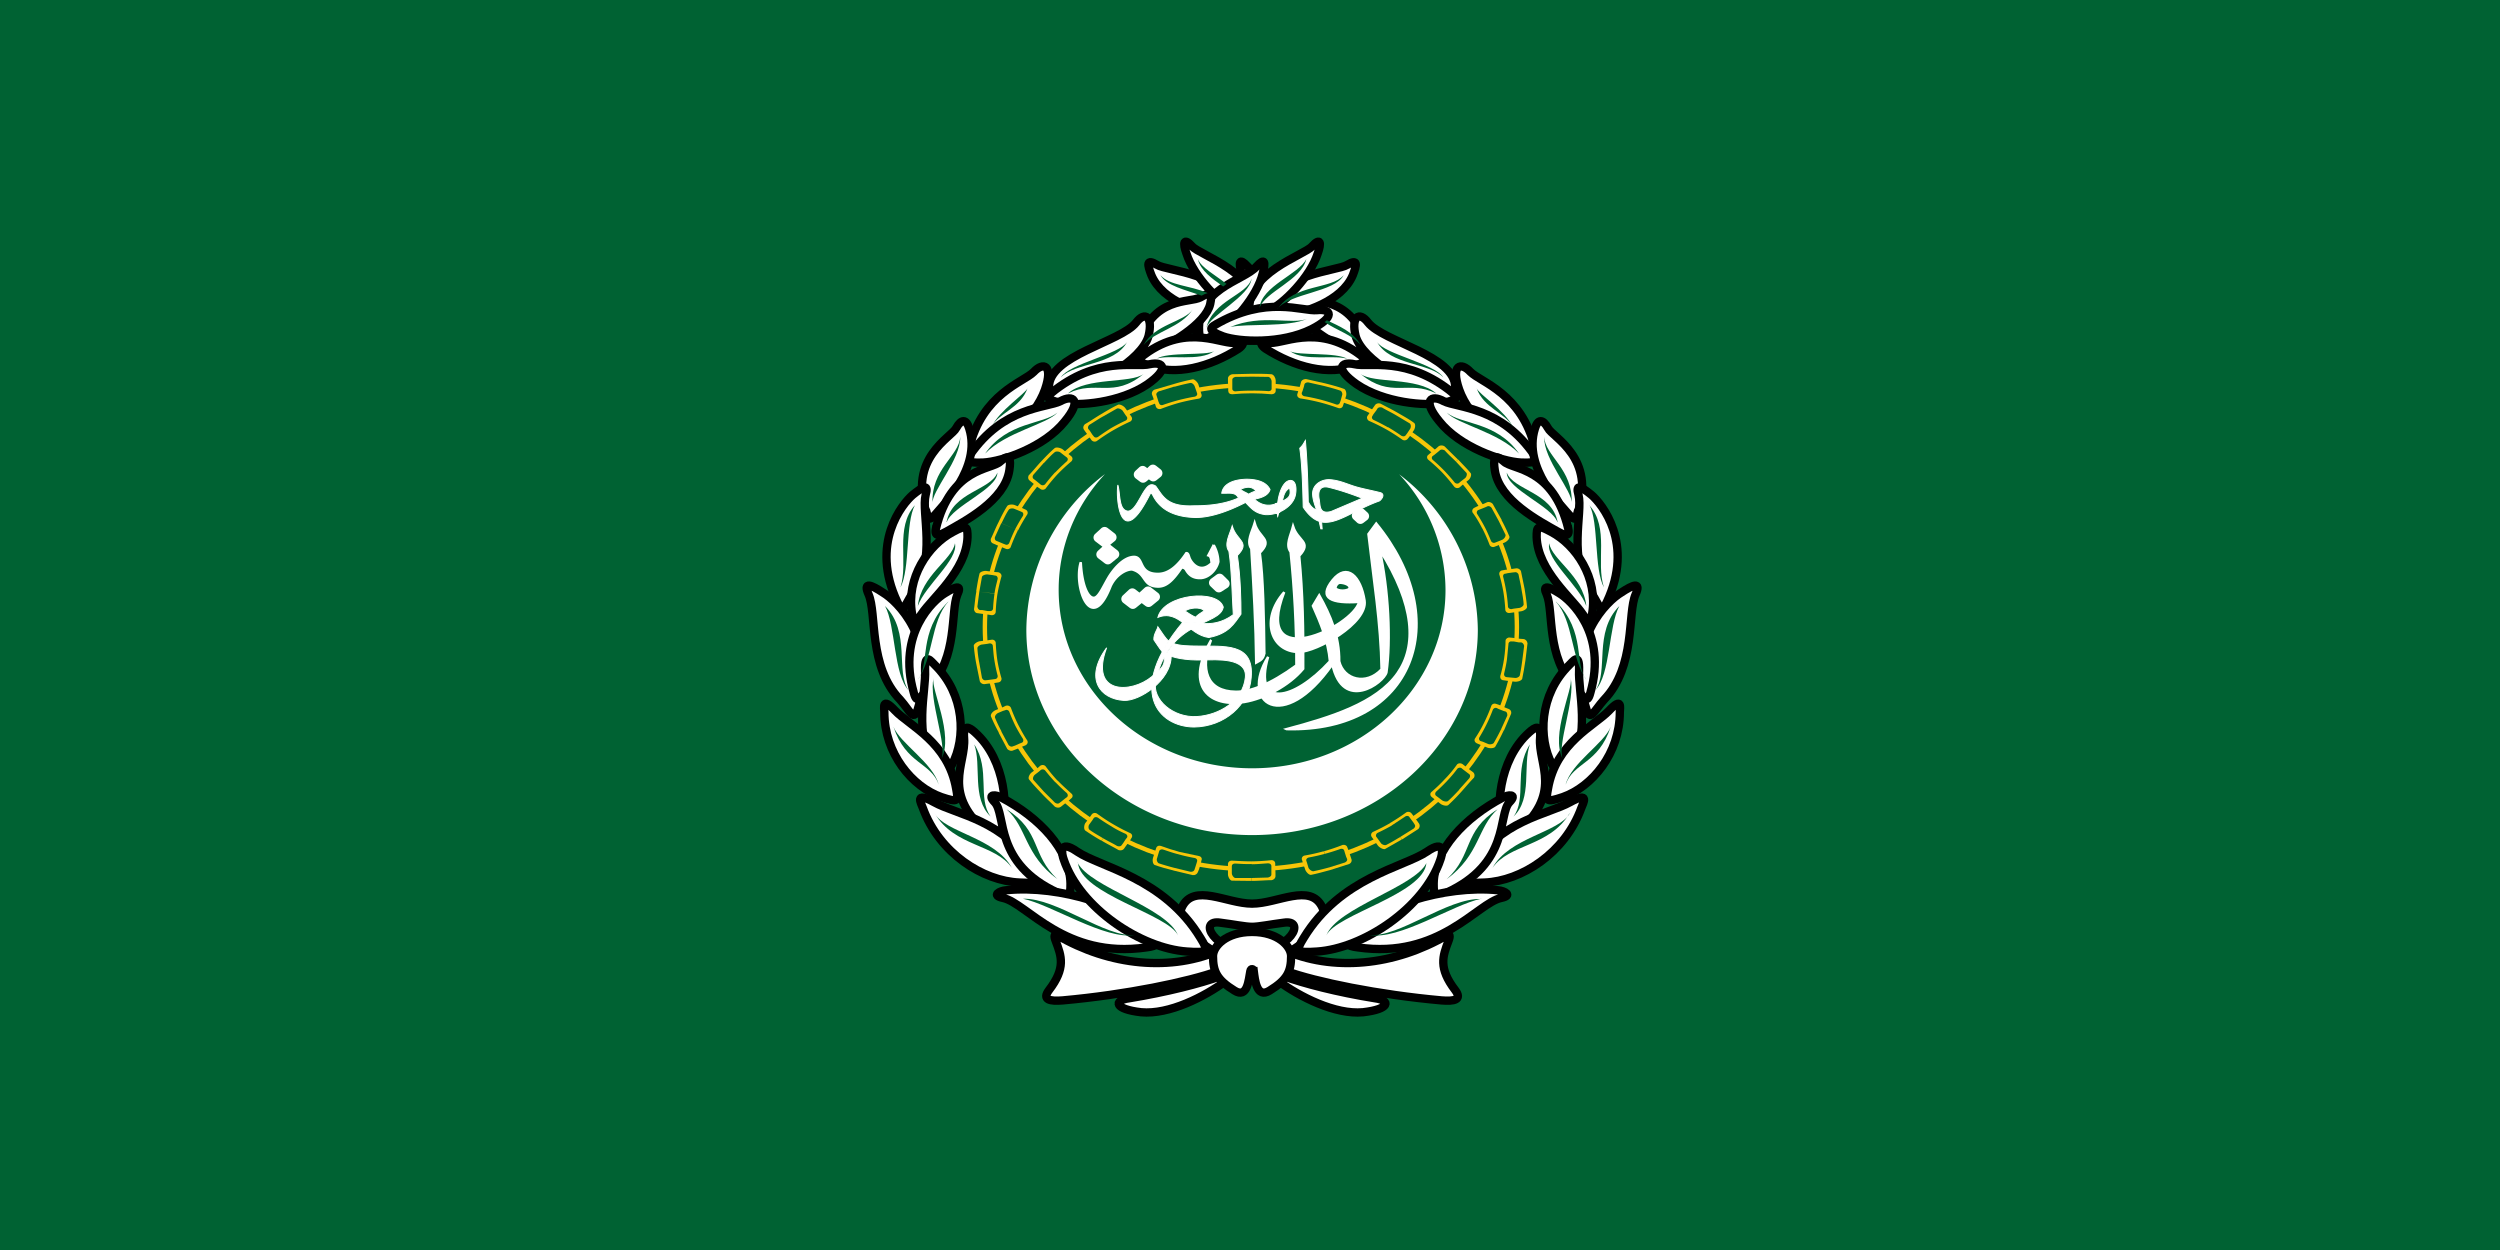 <svg xmlns="http://www.w3.org/2000/svg" width="600" height="300" fill="none"><rect width="100%" height="100%" fill="#808080" stroke="none"/><g clip-path="url(#a)"><path fill="#006233" d="M0 0v300h600V0z"/><path fill="#fff" fill-rule="evenodd" stroke="#fff" stroke-width=".234" d="M265.592 155.462c-5.453 7.449-1.517 12.293 4.103 12.634 3.705.249 11.403-4.768 11.386-10.666l-2.107-1.071c1.181 3.027-.041 3.982-2.547 6.048-4.943 4.081-15.043 4.364-10.835-6.95z" clip-rule="evenodd"/><path fill="#fff" fill-rule="evenodd" stroke="#fff" stroke-width=".584" d="M308.794 174.995c30.684.787 40.442-26.229 21.504-49.356l-1.876 2.547c1.221 10.776 2.987 21.402 3.155 32.45-3.705 3.965-9.094 2.489-10.164-1.915.063-5.973-2.084-11.025-4.799-15.852l-1.516 2.546c1.765 3.965 3.681 8.427 4.08 13.306-8.751 9.555-18.435 11.488-14.835-1.071-6.922 11.008 3.554 18.763 15.426 1.817 2.547 11.564 12.392 4.387 12.983 1.893 1.071-7.582.526-19.793-1.644-29.447 8.543 13.462 8.838 23.167 4.295 29.655-5.053 7.217-16.034 10.585-26.62 13.421z" clip-rule="evenodd"/><path fill="#fff" fill-rule="evenodd" stroke="#fff" stroke-width=".584" d="M326.194 144.454c-6.564.44-9.933-.787-6.379-5.208 3.513-4.329 6.795-.88 7.681 4.902.822 5.417-11.53 12.327-15.802 12.327-6.459 0-9.446-7.564-3.49-14.359-7.658 19.834 16.543 8.328 17.99 2.338Zm-4.544-4.595c-.799-.04-1.389 1.244-.99 1.493 1.158.729 2.987.29 3.178-.075.399-.804-1.071-1.377-2.188-1.418Z" clip-rule="evenodd"/><path fill="#fff" fill-rule="evenodd" stroke="#fff" stroke-width=".584" d="M290.55 153.819c-6.315 11.297-.023 15.967 8.081 14.665 4.711-.787 10.69-3.831 14.14-7.981.064-9.15-.087-18.225-.967-27.091 3.155-3.426-.272-3.409-1.47-7.084-.55 2.141-1.875 4.462-.59 6.129.903 8.942 1.412 17.999 1.389 27.224-6.355 4.653-11.131 6.378-14.54 6.338-7.05-.058-8.566-5.458-6.037-12.195z" clip-rule="evenodd"/><path fill="#fff" fill-rule="evenodd" stroke="#fff" stroke-width=".584" d="M303.446 156.805c-.104-8.519-.254-18.19-1.094-24.14 3.282-3.31-.168-3.391-1.238-7.101-.631 2.107-2.02 4.404-.799 6.106.55 9.115 1.071 18.225 1.181 27.34.758-.44 1.62-.614 1.956-2.199z" clip-rule="evenodd"/><path fill="#fff" fill-rule="evenodd" d="M278.951 156.406c-.799-.921-1.366-1.951-2.02-2.854-.105-1.284.839-2.471.966-3.119 1.071 1.51 1.702 2.662 2.57 3.409m1.135.596c1.58.573 3.513.573 5.302.613 6.899.116 14.163-.92 13.382 7.582-.475 6.604-6.448 11.766-13.718 11.853-8.775-.075-16.265-8.884-2.738-25.101 1.302-.191 3.01.134 4.416.249 2.42.174 4.903-.04 7.745-2.106-.336-5.342-.336-10.395-1.053-15.221-1.222-1.702.167-3.982.798-6.106 1.071 3.715 4.504 3.79 1.239 7.124.781 5.359.862 10.817.862 14.07-1.643 2.28-2.923 4.687-7.721 5.608-4.903-.649-7.114-6.893-12.225-4.827 1.413-5.631 14.396-6.91 15.698-2.471-.863 4.635-12.983 2.778-16.201 17.75-.99 4.612 4.358 8.866 9.845 8.519 5.366-.324 11.091-3.716 11.658-9.422.44-4.769-6.946-4.213-10.037-4.155-4.503.098-7.345-.539-9.047-1.436m4.608-10.319c.798-.689 3.6-1.169 4.607-.058-.758.457-1.493.955-2.107 1.551-1.053-.497-1.748-.995-2.506-1.493z" clip-rule="evenodd"/><path stroke="#fff" stroke-width=".234" d="M278.951 156.406c-.799-.921-1.366-1.951-2.02-2.854-.105-1.284.839-2.471.966-3.119 1.071 1.51 1.702 2.662 2.57 3.409m1.135.596c1.58.573 3.513.573 5.302.613 6.899.116 14.163-.92 13.382 7.582-.475 6.604-6.448 11.766-13.718 11.853-8.775-.075-16.265-8.884-2.738-25.101 1.302-.191 3.01.134 4.416.249 2.42.174 4.903-.04 7.745-2.106-.336-5.342-.336-10.395-1.053-15.221-1.222-1.702.167-3.982.798-6.106 1.071 3.715 4.504 3.79 1.239 7.124.781 5.359.862 10.817.862 14.07-1.643 2.28-2.923 4.687-7.721 5.608-4.903-.649-7.114-6.893-12.225-4.827 1.413-5.631 14.396-6.91 15.698-2.471-.863 4.635-12.983 2.778-16.201 17.75-.99 4.612 4.358 8.866 9.845 8.519 5.366-.324 11.091-3.716 11.658-9.422.44-4.769-6.946-4.213-10.037-4.155-4.503.098-7.345-.539-9.047-1.436m4.608-10.319c.798-.689 3.6-1.169 4.607-.058-.758.457-1.493.955-2.107 1.551-1.053-.497-1.748-.995-2.506-1.493z"/><path fill="#fff" fill-rule="evenodd" stroke="#fff" stroke-width=".584" d="M291.285 130.808a8.8 8.8 0 0 1 1.117 4.022c-.463 1.991-2.338 3.849-4.271 3.907-1.198.04-2.547-.267-3.491-1.974-.104-.208-.607-.706-1.094-.48-2.124 3.177-3.704 4.52-5.62 4.497-3.832-.058-2.691-3.16-6.228-4.115-1.47-.041-3.895 1.319-5.134 3.981-4.712 12.16-9.006-.04-7.177-5.706.272 5.417 1.701 8.635 3.177 8.537 1.071-.099 2.02-2.356 3.386-4.729 1.054-1.817 3.577-5.093 6.252-5.093 2.442.058.903 4.138 5.788 4.08 2.356-.04 4.526-1.684 6.714-4.977.486-.075.608.706.718.978.336 1.129 2.483 4.231 5.389 1.395-.145-.614-.087-1.626-.822-1.84l1.302-2.489z" clip-rule="evenodd"/><path fill="#fff" fill-rule="evenodd" d="M306.624 120.737c-2.587 1.169-4.48.099-5.557-.937 1.876-.348 3.323-.955 3.745-2.298-.839-1.725-2.842-2.471-5.661-2.489-3.768.099-5.701 1.476-5.932 3.369 1.748.058 3.322-.382 3.999 1.146-3.091 1.377-6.732 1.875-10.691 1.857-6.482.307-7.426-2.355-9.133-4.687-.128-.151-.695-.4-.99-.365-1.997 0-3.473 6.355-5.725 6.337-2.251-.266-1.748-4.097-2.396-6.279-.55 3.426.695 16.176 7.658 2.338.208-.457.503-.324.694.058 1.876 3.866 5.684 5.209 9.788 5.4 3.433.173 7.808-1.187 12.497-3.6 1.239 1.244 2.228 2.662 4.839 2.928 3.05.133 6.315-1.875 7.05-4.364.376-1.284.44-3.808-1.054-3.848-2.083-.058-3.6 4.537-3.114 8.675.041-.058.272-1.036.272-1.036m-9.214-5.515c1.366-.573 2.691-.845 3.745.422a6.1 6.1 0 0 0-1.766.764c-.59-.422-1.389-.631-1.979-1.186m10.059 2.853c.336-1.36.527-2.448 1.748-3.16.255 1.435.296 2.24-1.748 3.16m8.208 2.107c-.399-1.169-.799-2.182-.926-3.444-.295-2.564 2.124-4.022 4.312-3.808 2.252.208 3.745.978 5.892 1.644 1.685.515 3.954.92 6.124 1.475 1.222.498 0 1.8-.318 1.974-5.429 1.933-9.278 4.995-12.728 5.133-2.061.099-3.896-1.128-5.557-3.64-.104-4.861-.295-10.568-.822-14.15.799-.73.967-1.262 1.349-1.858.422 4.728.59 9.705.694 14.723.44.863.99 1.592 1.98 1.951m3.473.382c-2.906.746-2.547-1.494-2.819-2.871-.318-1.609-.104-3.426 2.148-2.969 2.923.706 5.597 1.644 8.184 2.645z" clip-rule="evenodd"/><path stroke="#fff" stroke-width=".234" d="M306.624 120.737c-2.587 1.169-4.48.099-5.557-.937 1.876-.348 3.323-.955 3.745-2.298-.839-1.725-2.842-2.471-5.661-2.489-3.768.099-5.701 1.476-5.932 3.369 1.748.058 3.322-.382 3.999 1.146-3.091 1.377-6.732 1.875-10.691 1.857-6.482.307-7.426-2.355-9.133-4.687-.128-.151-.695-.4-.99-.365-1.997 0-3.473 6.355-5.725 6.337-2.251-.266-1.748-4.097-2.396-6.279-.55 3.426.695 16.176 7.658 2.338.208-.457.503-.324.694.058 1.876 3.866 5.684 5.209 9.788 5.4 3.433.173 7.808-1.187 12.497-3.6 1.239 1.244 2.228 2.662 4.839 2.928 3.05.133 6.315-1.875 7.05-4.364.376-1.284.44-3.808-1.054-3.848-2.083-.058-3.6 4.537-3.114 8.675.041-.058.272-1.036.272-1.036m-9.214-5.515c1.366-.573 2.691-.845 3.745.422a6.1 6.1 0 0 0-1.766.764c-.59-.422-1.389-.631-1.979-1.186Zm10.059 2.853c.336-1.36.527-2.448 1.748-3.16.255 1.435.296 2.24-1.748 3.16Zm8.208 2.107c-.399-1.169-.799-2.182-.926-3.444-.295-2.564 2.124-4.022 4.312-3.808 2.252.208 3.745.978 5.892 1.644 1.685.515 3.954.92 6.124 1.475 1.222.498 0 1.8-.318 1.974-5.429 1.933-9.278 4.995-12.728 5.133-2.061.099-3.896-1.128-5.557-3.64-.104-4.861-.295-10.568-.822-14.15.799-.73.967-1.262 1.349-1.858.422 4.728.59 9.705.694 14.723.44.863.99 1.592 1.98 1.951Zm3.473.382c-2.906.746-2.547-1.494-2.819-2.871-.318-1.609-.104-3.426 2.148-2.969 2.923.706 5.597 1.644 8.184 2.645z"/><path fill="#fff" fill-rule="evenodd" d="m316.597 125.141.399 1.783h.319l-.128-1.667" clip-rule="evenodd"/><path stroke="#fff" stroke-width=".234" d="m316.597 125.141.399 1.783h.319l-.128-1.667"/><path fill="#fff" fill-rule="evenodd" stroke="#fff" stroke-linecap="round" stroke-linejoin="round" stroke-width="2.338" d="m270.286 143.748 1.47-1.377 1.702 1.319-1.581 1.285-1.597-1.227zm3.745-.457 1.493-1.377 1.702 1.319-1.58 1.285-1.621-1.227zm-10.419-14.284 1.493-1.377 1.702 1.32-1.58 1.284-1.621-1.227zm.671 4.058 1.494-1.378 1.684 1.32-1.58 1.284zm27.043 6.794 1.366-1.013 1.262 1.245-1.43.92-1.198-1.146zm-18.054-25.98.967-.897 1.117.862-1.03.845-1.054-.804zm2.46-.289.967-.921 1.117.88-1.03.822-1.054-.787zm51.683 10.278-.926.706-.886-.822.967-.648.839.764z" clip-rule="evenodd"/><path fill="#fff" fill-rule="evenodd" stroke="#fff" stroke-width=".234" d="m283.859 149.281-.104 1.511 2.651.231 2.124-1.452z" clip-rule="evenodd"/><path fill="#fff" fill-rule="evenodd" stroke="#fff" stroke-width=".584" d="m306.265 121.021.781-.151-.086 1.974-.487.174-.208-1.991z" clip-rule="evenodd"/><path fill="#fff" d="M300.5 200.42c29.867 0 54.177-22.109 54.177-49.31a47.39 47.39 0 0 0-18.869-37.271 40.64 40.64 0 0 1 11.113 27.78c0 23.613-20.779 42.769-46.421 42.769s-46.421-19.156-46.421-42.827c0-10.591 4.167-20.314 11.113-27.78a47.33 47.33 0 0 0-18.869 37.387c0 27.143 24.31 49.252 54.177 49.252"/><path fill="#fff" stroke="#000" stroke-width="2" d="M293.166 227.87c-11.946 5.434-26.886 3.953-39.51-3.461-.544-.249-.816.121-.272 1.481 1.36 3.583 2.443 6.425-1.626 11.738-1.766 2.349.272 2.72 3.259 2.471 15.205-1.36 30.144-4.445 37.339-7.044l.816-5.185zm-.272 6.424c-4.752 1.73-12.902 3.831-21.995 5.313-3.664.492-3.531 2.593 2.987 3.333 6.651.62 15.206-3.704 20.369-7.535z"/><path fill="#fff" d="M300.5 222.435c1.627 0 4.619-.619 7.606-.99 5.568-.862 1.493 6.917-7.606 6.917v2.592c9.232 0 18.875-9.144 16.838-13.218-2.854-5.932-10.726-.863-16.838-.863s-13.984-5.064-16.838.863c-2.037 4.074 7.606 13.218 16.838 13.218v-2.592c-9.099 0-13.168-7.785-7.606-6.917 2.987.371 5.974.99 7.606.99"/><path stroke="#000" stroke-width="2" d="M300.5 228.362c9.099 0 13.174-7.779 7.606-6.917-2.987.371-5.979.99-7.606.99-1.632 0-4.619-.619-7.606-.99-5.562-.868-1.493 6.917 7.606 6.917Zm0 0v2.592m0 0c9.232 0 18.875-9.144 16.838-13.218-2.854-5.932-10.726-.863-16.838-.863s-13.984-5.064-16.838.863c-2.037 4.074 7.606 13.218 16.838 13.218Z"/><path fill="#fff" stroke="#000" stroke-width="2" d="M307.834 227.87c11.947 5.434 26.886 3.953 39.51-3.461.544-.249.816.121.272 1.481-1.36 3.583-2.443 6.425 1.626 11.738 1.766 2.349-.272 2.72-3.258 2.471-15.206-1.36-30.145-4.445-37.34-7.044l-.816-5.185zm.272 6.424c4.752 1.73 12.763 3.831 21.995 5.313 3.664.492 3.531 2.593-2.987 3.333-6.65.62-15.205-3.704-20.368-7.535z"/><path fill="#fff" stroke="#000" stroke-width="2" d="M300.905 233.055c.272 2.101.677 6.673 3.803 4.694 4.208-2.593 5.157-4.572 5.157-8.276 0-2.35-3.125-5.805-9.371-5.805-6.245 0-9.371 3.461-9.371 5.805 0 3.704.949 5.683 5.157 8.276 3.126 1.979 3.392-2.593 3.803-4.694.133-.74.816-.492.816 0zM296.564 74.808c-1.765-9.145-16.566-9.758-18.875-11.24-2.715-1.603-2.31 0-1.36 2.472 2.714 6.424 11.946 9.016 16.16 9.757 3.392.492 4.48.741 4.075-.99Z"/><path fill="#fff" stroke="#000" stroke-width="2" d="M301.044 75.057c1.493-9.388-13.168-13.838-14.933-15.94-2.038-2.222-2.31-.862-1.361 1.731 1.766 5.562 8.144 12.108 11.947 13.838 3.126 1.482 4.075 2.101 4.347.37Z"/><path fill="#fff" stroke="#000" stroke-width="2" d="M313.13 80.49c1.36-11.239-10.593-12.969-13.712-16.551-2.038-2.223-2.171-.99-1.494 1.603 1.361 5.683 7.334 12.35 10.998 14.451 2.853 1.603 4.075 2.223 4.208.492z"/><path fill="#fff" stroke="#000" stroke-width="2" d="M309.46 78.02c-12.358-7.287-21.046-3.212-24.576-3.583-3.392-.37-4.481 1.603 1.36 4.572 7.194 3.583 17.243 3.09 21.179 1.73 4.075-1.48 2.853-2.222 2.037-2.72Zm18.603 4.942c-3.803-12.107-12.629-10.128-15.205-11.61s-2.854-1.11-2.31 1.604c1.088 4.815 10.182 10.128 14.662 11.737 1.626.492 3.664 1.233 2.853-1.73Z"/><path fill="#fff" stroke="#000" stroke-width="2" d="M326.298 85.063c-10.592-7.784-18.875-1.98-22.134-2.842-2.443-.619-1.36.863-.405 1.482 6.789 4.323 15.205 6.673 21.723 3.953 2.581-.99 2.714-1.233.816-2.593Zm22.944 7.906c.133-7.657-17.243-10.87-20.912-15.563-2.171-2.842-4.075-1.36-2.987 3.212 1.626 5.933 13.579 12.478 20.096 13.71 3.936.742 3.803-.491 3.803-1.36Z"/><path fill="#fff" stroke="#000" stroke-width="2" d="M348.704 94.329c-10.998-9.017-20.23-6.054-23.627-6.916-3.392-.741-4.752 1.11.544 4.815 6.517 4.445 16.565 5.313 20.773 4.445s3.126-1.73 2.31-2.35zm19.686 13.218c-3.126-13.097-13.035-15.811-15.478-18.282-2.31-2.472-4.752-1.73-2.715 4.201 2.443 7.044 10.454 13.219 14.662 14.701 4.075 1.603 3.803.37 3.531-.62Z"/><path fill="#fff" stroke="#000" stroke-width="2" d="M368.256 109.278c-8.01-11.737-18.464-11.367-21.723-12.97-3.125-1.73-5.296-.249-1.088 4.816 4.886 6.175 14.934 9.636 19.553 9.885 4.619.248 3.803-.863 3.258-1.731Z"/><path fill="#fff" stroke="#000" stroke-width="2" d="M378.571 123.237c4.619-13.34-5.973-18.282-7.062-20.505-1.221-2.222-2.442-2.222-3.125.122-2.987 9.515 6.65 18.775 8.144 20.632 1.493 1.731 1.765.863 2.037-.249z"/><path fill="#fff" stroke="#000" stroke-width="2" d="M376.4 126.941c-3.664-14.949-13.307-14.08-15.477-16.181-2.31-2.101-2.582-.62-2.171 2.101 1.088 7.286 10.726 12.229 15.073 14.7 1.36.741 2.986 1.603 2.581-.62zm9.233 17.542c6.65-14.081-1.222-23.595-3.664-25.696-2.443-1.979-3.936-2.842-3.126 0 1.088 4.323-2.715 15.441 3.126 23.596 1.898 2.72 2.17 5.312 3.664 2.1Z"/><path fill="#fff" stroke="#000" stroke-width="2" d="M382.102 147.325c1.493-8.646-3.936-16.552-9.777-19.643-3.391-1.852-3.53-1.36-3.53 1.233.272 8.027 8.555 14.7 10.997 18.404 2.31 3.461 2.171.863 2.31 0z"/><path fill="#fff" stroke="#000" stroke-width="2" d="M380.608 169.81c-4.885-16.31 5.297-25.697 8.416-27.549 2.987-1.979 4.886-2.72 3.531.37-2.037 4.573.133 17.294-7.606 25.327-2.442 2.72-3.391 5.561-4.346 1.852z"/><path fill="#fff" stroke="#000" stroke-width="2" d="M381.697 166.227c4.074-14.208-4.753-22.236-7.467-23.844-2.582-1.604-4.208-2.223-2.987.37 1.627 3.953-.133 15.071 6.651 21.987 2.17 2.349 2.986 4.693 3.803 1.481z"/><path fill="#fff" stroke="#000" stroke-width="2" d="M376.672 159.554c-7.333 7.165-7.466 17.663-4.208 23.844 2.038 3.583 2.31 3.334 4.208.741 5.158-7.535 2.038-18.404 2.31-23.225.133-4.572-1.494-2.101-2.31-1.36Z"/><path fill="#fff" stroke="#000" stroke-width="2" d="M388.758 170.92c0 9.886-6.65 17.913-13.712 20.384-4.075 1.36-4.075.99-3.531-1.979 1.899-11.118 11.27-15.192 14.662-18.775 3.258-3.461 2.581-.619 2.581.37Z"/><path fill="#fff" stroke="#000" stroke-width="2" d="M363.504 200.321c11.947-9.885 5.569-16.801 6.113-23.225.272-3.461-1.222-2.593-2.582-1.36-7.605 6.794-8.011 18.902-6.384 23.596.677 2.1 1.765 1.852 2.853.989Z"/><path fill="#fff" stroke="#000" stroke-width="2" d="M379.526 193.897c-3.936 10.869-14.395 17.542-23.216 17.912-5.158.249-5.025-.121-3.259-3.333 6.651-11.61 18.464-12.97 23.76-15.939 4.886-2.72 3.126.249 2.715 1.36Z"/><path fill="#fff" stroke="#000" stroke-width="2" d="M347.072 214.281c15.477-7.044 12.357-18.775 15.205-21.744 2.038-2.101-.405-1.852-1.626-1.111-9.099 4.815-16.427 12.478-16.566 20.632 0 3.091.272 3.461 2.987 2.223Z"/><path fill="#fff" stroke="#000" stroke-width="2" d="M325.893 227.378c19.552 2.841 28.651-10.626 34.352-11.859 2.987-.619.817-1.73-.677-1.852-13.035-1.36-29.6 4.202-34.625 10.377-2.037 2.471-2.037 2.963.95 3.334Z"/><path fill="#fff" stroke="#000" stroke-width="2" d="M345.717 206.253c-3.936 11.737-18.603 21.374-29.601 22.114-5.157.371-5.157-.121-3.258-3.212 8.827-14.578 24.171-17.05 29.6-20.754 4.619-3.212 3.664.741 3.259 1.852Zm-41.275-131.44c1.765-9.144 16.566-9.757 18.875-11.239 2.715-1.603 2.309 0 1.36 2.471-2.714 6.424-11.947 9.017-16.16 9.758-3.392.492-4.48.74-4.075-.99Z"/><path fill="#fff" stroke="#000" stroke-width="2" d="M299.956 75.057c-1.494-9.388 13.168-13.838 14.933-15.94 2.038-2.222 2.31-.862 1.361 1.731-1.766 5.562-8.144 12.108-11.947 13.838-3.126 1.482-4.075 2.101-4.347.37Z"/><path fill="#fff" stroke="#000" stroke-width="2" d="M287.87 80.49c-1.36-11.239 10.593-12.969 13.712-16.551 2.038-2.223 2.171-.99 1.494 1.603-1.361 5.683-7.334 12.35-10.998 14.451-2.853 1.603-4.075 2.223-4.208.492z"/><path fill="#fff" stroke="#000" stroke-width="2" d="M291.54 78.02c12.358-7.287 21.046-3.212 24.576-3.583 3.392-.37 4.481 1.603-1.36 4.572-7.194 3.583-17.243 3.09-21.179 1.73-4.075-1.48-2.853-2.222-2.037-2.72Zm-18.603 4.942c3.803-12.107 12.629-10.128 15.205-11.61s2.854-1.11 2.31 1.604c-1.088 4.815-10.182 10.128-14.662 11.737-1.626.492-3.664 1.233-2.853-1.73Z"/><path fill="#fff" stroke="#000" stroke-width="2" d="M274.702 85.063c10.592-7.784 18.875-1.98 22.134-2.842 2.443-.619 1.36.863.405 1.482-6.789 4.323-15.205 6.673-21.723 3.953-2.581-.99-2.714-1.233-.816-2.593Zm-22.944 7.906c-.133-7.657 17.243-10.87 20.912-15.563 2.171-2.842 4.075-1.36 2.987 3.212-1.626 5.933-13.579 12.478-20.096 13.71-3.936.742-3.803-.491-3.803-1.36Z"/><path fill="#fff" stroke="#000" stroke-width="2" d="M252.296 94.329c10.998-9.017 20.23-6.054 23.628-6.916 3.391-.741 4.752 1.11-.545 4.815-6.517 4.445-16.565 5.313-20.773 4.445s-3.126-1.73-2.31-2.35zm-19.685 13.218c3.125-13.097 13.035-15.811 15.477-18.282 2.31-2.472 4.752-1.73 2.715 4.201-2.443 7.044-10.454 13.219-14.662 14.701-4.074 1.603-3.802.37-3.53-.62Z"/><path fill="#fff" stroke="#000" stroke-width="2" d="M232.744 109.278c8.01-11.737 18.464-11.367 21.723-12.97 3.125-1.73 5.296-.249 1.088 4.816-4.885 6.175-14.934 9.636-19.553 9.885-4.619.248-3.803-.863-3.258-1.731Z"/><path fill="#fff" stroke="#000" stroke-width="2" d="M222.429 123.237c-4.619-13.34 5.974-18.282 7.062-20.505 1.221-2.222 2.442-2.222 3.125.122 2.987 9.515-6.65 18.775-8.144 20.632-1.493 1.731-1.765.863-2.037-.249z"/><path fill="#fff" stroke="#000" stroke-width="2" d="M224.6 126.941c3.663-14.949 13.307-14.08 15.477-16.181 2.31-2.101 2.582-.62 2.171 2.101-1.088 7.286-10.726 12.229-15.073 14.7-1.36.741-2.986 1.603-2.581-.62zm-9.233 17.542c-6.65-14.081 1.222-23.595 3.664-25.696 2.443-1.979 3.936-2.842 3.126 0-1.088 4.323 2.715 15.441-3.126 23.596-1.898 2.72-2.17 5.312-3.664 2.1Z"/><path fill="#fff" stroke="#000" stroke-width="2" d="M218.898 147.325c-1.493-8.646 3.936-16.552 9.777-19.643 3.391-1.852 3.53-1.36 3.53 1.233-.272 8.027-8.555 14.7-10.997 18.404-2.31 3.461-2.171.863-2.31 0z"/><path fill="#fff" stroke="#000" stroke-width="2" d="M220.392 169.81c4.885-16.31-5.297-25.697-8.416-27.549-2.987-1.979-4.886-2.72-3.531.37 2.037 4.573-.133 17.294 7.606 25.327 2.442 2.72 3.258 5.561 4.346 1.852z"/><path fill="#fff" stroke="#000" stroke-width="2" d="M219.303 166.227c-4.074-14.208 4.752-22.236 7.467-23.844 2.582-1.604 4.208-2.223 2.987.37-1.627 3.953.133 15.071-6.651 21.987-2.17 2.349-2.986 4.693-3.803 1.481z"/><path fill="#fff" stroke="#000" stroke-width="2" d="M224.328 159.554c7.333 7.165 7.466 17.663 4.208 23.844-2.038 3.583-2.31 3.334-4.208.741-5.158-7.535-2.038-18.404-2.31-23.225-.133-4.572 1.493-2.101 2.31-1.36Z"/><path fill="#fff" stroke="#000" stroke-width="2" d="M212.242 170.92c0 9.886 6.65 17.913 13.712 20.384 4.075 1.36 4.075.99 3.531-1.979-1.899-11.118-11.27-15.192-14.662-18.775-3.258-3.461-2.581-.619-2.581.37Z"/><path fill="#fff" stroke="#000" stroke-width="2" d="M237.496 200.321c-11.947-9.885-5.569-16.801-6.113-23.225-.272-3.461 1.222-2.593 2.582-1.36 7.606 6.794 8.011 18.902 6.384 23.596-.677 2.1-1.765 1.852-2.853.989Z"/><path fill="#fff" stroke="#000" stroke-width="2" d="M221.474 193.897c3.936 10.869 14.395 17.542 23.216 17.912 5.158.249 5.025-.121 3.259-3.333-6.65-11.61-18.464-12.97-23.76-15.939-4.886-2.72-3.126.249-2.715 1.36Z"/><path fill="#fff" stroke="#000" stroke-width="2" d="M253.928 214.281c-15.477-7.044-12.358-18.775-15.205-21.744-2.038-2.101.405-1.852 1.626-1.111 9.099 4.815 16.427 12.478 16.566 20.632 0 3.091-.272 3.461-2.987 2.223Z"/><path fill="#fff" stroke="#000" stroke-width="2" d="M275.107 227.378c-19.552 2.841-28.651-10.626-34.353-11.859-2.986-.619-.816-1.73.678-1.852 13.035-1.36 29.6 4.202 34.625 10.377 2.037 2.471 2.037 2.963-.95 3.334Z"/><path fill="#fff" stroke="#000" stroke-width="2" d="M255.283 206.253c3.936 11.737 18.603 21.373 29.601 22.114 5.157.371 5.157-.121 3.258-3.212-8.827-14.578-24.171-17.05-29.6-20.754-4.619-3.212-3.664.741-3.259 1.852Z"/><path fill="#006233" d="M323.421 86.174c-2.547-1.736-12.039-.752-13.833-1.91 3.415 2.605 10.997.753 13.891 1.91zm22.979 4.399c-2.026-3.3-14.123-5.556-15.917-8.508 3.183 5.672 12.502 4.92 15.917 8.508m-1.736 3.82c-4.515-3.936-14.934-2.315-18.117-4.63 7.351 6.018 11.403 1.33 18.059 4.63zm-26.221-17.537c2.837 1.39 6.367 2.72 8.104 5.962-2.026-2.49-5.673-3.473-8.682-5.556.173 0 .405-.232.578-.406m44.569 25.465c-1.794-3.704-8.103-7.755-8.624-9.144 1.736 4.804 6.946 5.961 8.566 9.144zm1.563 6.54c-5.441-7.755-13.949-6.945-17.364-9.839 2.604 2.836 12.386 4.631 17.364 9.839m12.618 11.98c.406-8.276-6.367-11.343-6.598-16.031-.174 5.556 6.946 13.08 6.598 16.031m-3.357 4.457c-1.389-7.177-10.592-7.64-12.213-11.865 0 3.936 10.824 8.045 12.155 11.865zm7.583-4.051c4.92 5.44 1.505 13.716 3.531 19.735-2.431-4.456-1.216-15.568-3.473-19.735zm-7.988 23.15c7.293 7.234 4.341 15.221 7.293 18.693-3.646-4.803-3.125-14.179-7.293-18.636zm15.223 1.041c-6.309 6.309-2.489 15.8-5.788 20.257 3.704-3.82 3.183-15.627 5.788-20.257m-7.93 0c-.81-7.292-8.277-11.112-8.914-15.047-.868 3.935 7.178 10.128 8.914 15.047m-3.762 17.363c1.158 5.093-3.299 15.973-1.91 19.33-3.01-5.787 2.547-16.784 1.91-19.272zm9.608 11.633c-2.952 9.028-8.971 8.449-10.824 13.89 1.332-5.209 9.261-9.897 10.824-13.89m-19.39 4.225c-3.936 6.076-.695 12.964-3.936 17.304 4.63-4.34 2.142-12.385 3.936-17.304m9.492 16.552c-4.746 8.044-14.528 7.292-18.464 13.08 3.936-7.293 16.033-8.508 18.522-13.08zm-17.248-.984c-8.393 5.324-5.788 10.88-12.213 16.784 7.987-5.904 7.351-12.443 12.213-16.784m-3.936 21.529c-8.104-.289-19.796 9.376-26.857 8.624 7.061 1.389 20.085-7.292 26.857-8.681zm-13.139-8.681c-.579 7.524-21.764 12.385-24.021 17.421 2.546-6.656 21.184-11.575 24.021-17.363zm-47.926-138.9c-2.721-2.141-6.02-3.877-6.946-5.961.694 2.72 3.357 4.63 6.077 6.54.29-.116.579-.521.869-.637zm-4.631 2.142c-4.225-1.852-9.087-1.737-11.287-4.283 1.389 2.546 5.962 3.53 9.898 4.92.405-.232.984-.522 1.389-.58zm-12.213 15.8c2.547-1.737 12.039-.695 13.834-1.853-3.415 2.605-10.998.753-13.892 1.852zM254.6 90.572c2.026-3.3 14.123-5.556 15.917-8.508-3.125 5.672-12.502 4.92-15.917 8.508m1.736 3.82c4.515-3.936 14.992-2.315 18.117-4.63-7.351 6.018-11.402 1.33-18.059 4.63zm18.117-11.576c2.547-4.977 9.84-5.555 11.808-8.565-2.894 4.456-9.087 5.209-11.808 8.566m20.838-4.34c7.524-3.183 14.875-.463 18.406-1.968-4.341 2.084-14.702 1.1-18.348 1.968zm-57.245 23.844c1.736-3.704 7.987-7.813 8.566-9.144-1.736 4.804-6.946 5.961-8.566 9.144m-1.621 6.54c5.441-7.755 13.949-6.945 17.365-9.839-2.547 2.836-12.329 4.631-17.365 9.839m-12.618 11.98c-.405-8.276 6.367-11.343 6.656-16.031.116 5.556-6.946 13.08-6.656 16.031m3.357 4.457c1.389-7.177 10.592-7.64 12.213-11.865 0 3.936-10.824 8.045-12.155 11.865zm-7.583-4.051c-4.862 5.44-1.505 13.658-3.473 19.735 2.374-4.456 1.158-15.568 3.473-19.735m7.988 23.15c-7.293 7.234-4.341 15.221-7.293 18.693 3.647-4.803 3.126-14.179 7.293-18.636zm-15.165 1.041c6.251 6.309 2.431 15.8 5.672 20.257-3.646-3.82-3.125-15.627-5.672-20.257m7.872 0c.81-7.292 8.277-11.112 8.914-15.047.868 3.935-7.178 10.128-8.914 15.047m3.762 17.363c-1.157 5.093 3.3 15.973 1.91 19.33 3.01-5.787-2.546-16.784-1.91-19.272zm-9.608 11.633c3.01 9.028 8.972 8.449 10.882 13.89-1.389-5.209-9.261-9.897-10.882-13.89m19.39 4.225c3.936 6.076.695 12.964 3.936 17.304-4.63-4.34-2.141-12.385-3.936-17.304m-9.492 16.552c4.746 8.044 14.528 7.292 18.522 13.08-3.994-7.293-16.091-8.508-18.522-13.08m17.248-.984c8.393 5.324 5.847 10.88 12.214 16.784-7.988-5.904-7.294-12.443-12.214-16.784m3.936 21.472c8.104-.232 19.854 9.433 26.858 8.681-7.004 1.331-20.085-7.292-26.858-8.681m13.197-8.682c.521 7.582 21.706 12.386 24.021 17.479-2.604-6.656-21.184-11.575-24.078-17.421zm30.794-128.309c1.62-6.655 9.839-7.87 10.881-11.864-.405 4.225-10.071 8.913-10.881 11.864m24.02-16.552c-1.157 5.093-10.013 7.929-11.229 11.749.406-5.209 9.493-8.103 11.229-11.749m-6.945 12.038c4.225-6.193 12.907-4.63 15.917-8.16-2.199 4.167-12.907 4.282-15.917 8.102z"/><path stroke="#F7C608" stroke-linecap="round" stroke-linejoin="round" stroke-width="1.052" d="M364.054 150.473c0 32.121-28.535 58.107-63.843 58.107s-63.844-25.986-63.844-58.049 28.594-58.106 63.844-58.106 63.843 26.043 63.843 58.106z"/><path fill="#F7C608" d="m287.766 208.638-.289.695c-.174.463-.637.752-1.216.694l-4.63-1.1 1.504-4.456 4.631.984c.521.116.81.579.579 1.042l-.116.578m-10.997-2.778.231-.694c.116-.521.637-.752 1.158-.579 1.481.55 2.992 1.03 4.514 1.447l-1.447 4.456c-1.62-.405-3.125-.81-4.572-1.331-.463-.231-.579-1.157-.405-1.678"/><path fill="#006233" d="m286.84 208.233-.174.52c-.115.348-.579.521-.984.463l-3.82-.926 1.042-3.241c1.389.406 2.836.695 3.82.869.463.115.695.463.579.81l-.116.405m-9.145-2.315.174-.579c.115-.289.52-.463.926-.347 1.099.347 2.315.81 3.762 1.157l-1.042 3.241a56 56 0 0 1-3.762-1.099c-.405-.232-.579-.868-.405-1.216"/><path fill="#F7C608" d="m270.228 203.024-.405.579c-.29.463-.869.579-1.39.405-1.157-.695-2.72-1.447-4.051-2.257l2.778-3.936a45 45 0 0 0 4.11 2.142c.463.231.579.752.289 1.157l-.347.579m-9.666-5.556.405-.579c.289-.463.868-.579 1.331-.289 1.042.752 2.373 1.678 3.878 2.546l-2.836 3.936a52 52 0 0 1-3.878-2.431c-.405-.405-.232-1.331 0-1.736"/><path fill="#006233" d="m269.533 202.387-.347.463c-.174.29-.637.347-1.1.174-.926-.579-2.199-1.158-3.357-1.852l2.026-2.836c1.158.752 2.489 1.389 3.415 1.794.347.232.521.579.289.926l-.289.347m-7.988-4.572.29-.463c.231-.289.636-.347 1.042-.116a51 51 0 0 0 3.241 2.084l-2.026 2.836c-1.158-.695-2.315-1.331-3.241-2.026-.348-.289-.29-.984-.058-1.273"/><path fill="#F7C608" d="m255.237 193.127-.579.463c-.463.347-1.042.29-1.505 0-.868-.926-2.142-2.025-3.184-3.183l3.878-3.067c1.158 1.215 2.431 2.315 3.3 3.125.405.347.347.868-.058 1.157l-.521.463m-7.525-7.755.579-.521c.405-.289.984-.289 1.331.116a43 43 0 0 0 2.894 3.473l-3.878 3.009c-1.099-1.157-2.141-2.257-3.01-3.357-.289-.463.174-1.273.579-1.62"/><path fill="#006233" d="m254.716 192.375-.464.347c-.289.232-.694.174-1.099-.116l-2.663-2.662 2.836-2.199a43 43 0 0 0 2.721 2.604c.289.348.289.753 0 .984l-.405.29m-6.252-6.482.406-.348c.347-.231.752-.173 1.041.116a46 46 0 0 0 2.489 2.894l-2.836 2.141-2.489-2.778c-.231-.347.058-.984.348-1.215"/><path fill="#F7C608" d="m243.892 179.816-.753.289c-.463.232-1.042 0-1.389-.347l-2.084-3.935 4.689-1.91c.752 1.447 1.563 2.894 2.199 3.82.232.463 0 .926-.463 1.157l-.579.232m-4.862-9.376.695-.347c.521-.174 1.042 0 1.273.463a40 40 0 0 0 1.737 4.051l-4.631 1.91a36 36 0 0 1-1.91-3.936c-.116-.579.579-1.215 1.1-1.447"/><path fill="#006233" d="m243.602 178.948-.521.173c-.347.174-.752 0-1.042-.347l-1.736-3.241 3.357-1.389a40 40 0 0 0 1.852 3.183c.174.405.058.811-.289.926l-.463.174m-4.052-7.813.579-.174c.347-.173.752 0 .926.347.434 1.141.92 2.258 1.447 3.357l-3.299 1.389a34 34 0 0 1-1.563-3.299c-.116-.405.347-.926.695-1.099"/><path fill="#F7C608" d="m237.12 164.074-.811.116a1.15 1.15 0 0 1-1.157-.695l-.869-4.283 5.094-.636c.243 1.424.573 2.836.984 4.225.058.521-.289.926-.81.984l-.695.115m-1.736-10.244.81-.115c.521-.116.984.231 1.042.694.058 1.273.173 2.72.405 4.341l-5.094.636a43 43 0 0 1-.578-4.282c.115-.521.984-.984 1.504-1.042"/><path fill="#006233" d="m237.119 163.206-.578.058c-.348.058-.695-.174-.869-.579l-.636-3.588 3.646-.463c.191 1.186.446 2.367.753 3.53.058.405-.174.753-.579.81l-.463.058m-1.447-8.507.579-.116c.405 0 .752.231.752.637.116 1.041.174 2.315.405 3.588l-3.646.463a26 26 0 0 1-.463-3.531c0-.405.636-.81 1.042-.868"/><path fill="#F7C608" d="m235.499 147.29-.81-.116c-.579 0-.869-.463-.926-.983.173-1.158.289-2.778.578-4.283l5.036.694a38 38 0 0 0-.405 4.283c-.058.521-.521.81-1.042.752l-.695-.115m1.505-10.244.811.058c.521.115.868.521.81.984a40 40 0 0 0-.984 4.282l-5.094-.694c.232-1.447.464-2.894.811-4.283.231-.463 1.215-.694 1.736-.579"/><path fill="#006233" d="M235.788 146.422h-.579c-.405-.116-.578-.463-.636-.868l.463-3.53 3.646.463a38 38 0 0 0-.347 3.588c-.058.405-.405.637-.81.579h-.463m1.215-8.624.579.116c.405 0 .637.405.579.81-.232.984-.579 2.2-.753 3.473l-3.646-.405.636-3.589c.174-.405.869-.578 1.274-.578"/><path fill="#F7C608" d="m239.145 130.796-.752-.347c-.521-.174-.695-.637-.579-1.158.579-1.157 1.158-2.662 1.852-3.993l4.631 1.968a40 40 0 0 0-1.737 4.051c-.173.405-.694.579-1.157.405l-.695-.289m4.631-9.492.752.347c.463.174.695.695.463 1.158a41 41 0 0 0-2.199 3.82l-4.689-1.968c.637-1.331 1.332-2.72 2.084-3.878.347-.405 1.389-.405 1.852-.173"/><path fill="#006233" d="m239.724 130.044-.579-.232c-.347-.116-.463-.579-.347-.926l1.505-3.299 3.357 1.389a37 37 0 0 0-1.447 3.357c-.174.347-.579.521-.926.347l-.463-.173m3.878-7.871.521.231c.347.116.463.521.289.926a40 40 0 0 0-1.852 3.183l-3.299-1.389c.579-1.157 1.1-2.315 1.736-3.241.232-.347.984-.405 1.332-.231"/><path fill="#F7C608" d="m247.77 115.864-.637-.521c-.405-.289-.463-.81-.231-1.273.926-.926 1.968-2.257 3.009-3.357l3.936 3.068a43 43 0 0 0-2.894 3.472.985.985 0 0 1-1.389 0l-.521-.347m7.409-7.929.579.463c.463.347.463.868.116 1.273a45 45 0 0 0-3.3 3.068l-3.936-3.068c1.1-1.157 2.142-2.257 3.242-3.183.463-.289 1.447 0 1.852.29"/><path fill="#006233" d="m248.522 115.285-.463-.347c-.289-.231-.289-.637-.058-.984l2.489-2.836 2.779 2.2a40 40 0 0 0-2.431 2.893c-.29.29-.695.348-1.042.116l-.348-.289m6.136-6.598.463.347c.289.232.289.637 0 .926a48 48 0 0 0-2.778 2.662l-2.779-2.199c.926-.984 1.737-1.91 2.663-2.662.405-.289 1.157-.116 1.389.116"/><path fill="#F7C608" d="m260.562 103.71-.406-.578c-.289-.463-.173-.926.232-1.332 1.158-.636 2.547-1.62 3.936-2.43l2.778 3.935a45 45 0 0 0-3.878 2.547.985.985 0 0 1-1.273-.232l-.405-.579m9.55-5.671.405.578c.348.463.174.984-.231 1.216a48 48 0 0 0-4.168 2.141l-2.778-3.935c1.331-.81 2.72-1.62 4.052-2.258.578-.115 1.389.406 1.678.81"/><path fill="#006233" d="m261.546 103.363-.348-.405c-.173-.347-.058-.694.232-.984.984-.579 2.142-1.389 3.299-2.025l1.968 2.778a56 56 0 0 0-3.183 2.141c-.406.231-.811.174-1.042-.174l-.29-.347m7.93-4.746.347.463c.174.29.058.695-.289.868a49 49 0 0 0-3.473 1.795l-1.968-2.778 3.357-1.91c.463-.116 1.1.231 1.332.52"/><path fill="#F7C608" d="m276.768 95.434-.289-.752c-.116-.463.116-.926.579-1.158l4.573-1.33 1.447 4.456a48 48 0 0 0-4.515 1.504c-.521.116-.984-.115-1.158-.578l-.173-.58m10.881-3.124.232.752c.173.463-.116.926-.579 1.042a52 52 0 0 0-4.688.984l-1.447-4.457a49 49 0 0 1 4.63-1.157c.521 0 1.158.752 1.331 1.157"/><path fill="#006233" d="m277.695 95.319-.174-.58c-.058-.288.174-.578.579-.81l3.762-1.157 1.042 3.241a48 48 0 0 0-3.762 1.158c-.406.173-.811 0-.926-.348l-.174-.405m9.087-2.546.174.52c.116.348-.116.695-.579.81-1.1.174-2.431.464-3.82.811l-1.042-3.183a51 51 0 0 1 3.82-.926c.463-.058.926.463 1.042.81"/><path fill="#F7C608" d="M294.712 91.557v-.753c0-.463.463-.868.984-.984l4.746-.115v4.688q-2.378-.001-4.746.231c-.579 0-.926-.347-.926-.868v-.579m11.402-.116v.695c0 .52-.405.868-.984.868q-2.369-.224-4.746-.231v-4.688c1.621 0 3.299 0 4.746.115.579.116.984.984.984 1.505"/><path fill="#006233" d="M295.754 91.73v-.579c0-.347.289-.578.752-.694l3.994-.058v3.357c-1.505 0-2.952.058-3.994.174-.405 0-.752-.29-.752-.58v-.52m9.435-.058v.52c0 .348-.29.58-.753.58a47 47 0 0 0-3.936-.116v-3.357l3.936.058c.463.116.753.695.753 1.1"/><path fill="#F7C608" d="m312.076 92.367.174-.695c.174-.463.637-.694 1.216-.694l4.63 1.042-1.447 4.514a49 49 0 0 0-4.63-.926c-.521-.174-.811-.579-.637-1.1l.173-.578m10.998 2.72-.231.694c-.116.521-.637.753-1.158.579a51 51 0 0 0-4.515-1.39l1.447-4.513c1.563.405 3.126.81 4.515 1.33.463.232.579 1.158.463 1.621"/><path fill="#006233" d="m312.945 92.772.115-.52c.116-.348.579-.522.984-.464l3.821.868-.984 3.241a47 47 0 0 0-3.878-.81c-.406-.116-.637-.463-.579-.81l.173-.405m9.146 2.315-.174.463a.685.685 0 0 1-.926.405 51 51 0 0 0-3.762-1.158l.984-3.24c1.331.346 2.662.694 3.82 1.099.405.173.579.868.405 1.157"/><path fill="#F7C608" d="m329.557 97.865.405-.579c.289-.463.868-.579 1.389-.405 1.158.637 2.72 1.39 4.11 2.2l-2.721 3.993a48 48 0 0 0-4.225-2.084c-.405-.289-.579-.81-.29-1.215l.406-.579m9.724 5.498-.463.579a.99.99 0 0 1-1.274.289 47 47 0 0 0-3.878-2.488l2.721-3.994c1.389.81 2.778 1.563 3.936 2.431.405.347.231 1.273-.058 1.736"/><path fill="#006233" d="m330.309 98.502.289-.463c.232-.29.637-.348 1.1-.232.926.579 2.2 1.158 3.357 1.852l-1.968 2.894a47 47 0 0 0-3.473-1.794c-.347-.232-.463-.579-.231-.926l.231-.405m8.104 4.572-.347.463c-.232.289-.579.347-1.042.115a47 47 0 0 0-3.242-2.083l1.968-2.836 3.3 1.968c.347.347.289.984.058 1.331"/><path fill="#F7C608" d="m344.664 107.646.579-.521c.405-.289.984-.289 1.447 0l3.241 3.183-3.82 3.068a43 43 0 0 0-3.357-3.068c-.348-.347-.348-.868.058-1.157l.521-.463m7.64 7.697-.579.521a.983.983 0 0 1-1.389-.116 43 43 0 0 0-2.894-3.414l3.878-3.068c1.042 1.158 2.142 2.199 3.01 3.299.231.463-.174 1.331-.579 1.621"/><path fill="#006233" d="m345.185 108.398.405-.347c.289-.231.752-.174 1.158.058.694.81 1.736 1.736 2.662 2.662l-2.778 2.199a43 43 0 0 0-2.779-2.604c-.289-.289-.289-.694 0-.926l.406-.289m6.367 6.366-.463.405c-.29.232-.753.174-1.042-.116a45 45 0 0 0-2.489-2.836l2.778-2.199 2.547 2.72c.231.406-.058 1.042-.347 1.274"/><path fill="#F7C608" d="m356.124 120.899.753-.347c.463-.173 1.042 0 1.389.405l2.142 3.82-4.689 2.026c-.752-1.505-1.62-2.894-2.315-3.82-.174-.463 0-.926.521-1.158l.579-.289m4.978 9.376-.753.289c-.463.232-1.042 0-1.215-.405a41 41 0 0 0-1.795-4.051l4.631-1.968a47 47 0 0 1 1.91 3.993c.116.521-.579 1.158-1.042 1.389"/><path fill="#006233" d="m356.414 121.767.521-.231c.347-.174.752 0 1.042.347l1.736 3.183-3.357 1.447a45 45 0 0 0-1.852-3.183c-.174-.347-.058-.752.289-.926l.463-.174m4.052 7.814-.463.173c-.405.174-.753 0-.984-.347-.405-.984-.868-2.141-1.505-3.357l3.357-1.447 1.621 3.299c.058.463-.405.984-.753 1.158"/><path fill="#F7C608" d="m363.012 136.526.811-.116a1.15 1.15 0 0 1 1.215.694l.868 4.225-5.093.753a38 38 0 0 0-.984-4.225c-.058-.521.231-.926.81-.984l.637-.116m1.852 10.244-.81.116c-.521.058-.984-.232-1.042-.753a41 41 0 0 0-.463-4.282l5.093-.753c.232 1.505.463 2.952.579 4.341 0 .521-.926.984-1.447 1.042"/><path fill="#006233" d="m363.012 137.394.579-.058c.405-.058.753.231.868.578.174 1.042.521 2.315.695 3.531l-3.647.579a38 38 0 0 0-.752-3.589c-.058-.405.116-.752.579-.752l.463-.116m1.505 8.508-.579.116c-.405 0-.753-.232-.81-.579a39 39 0 0 0-.406-3.646l3.647-.521c.231 1.273.463 2.488.521 3.588 0 .405-.637.81-1.042.868"/><path fill="#F7C608" d="m364.807 153.309.81.058c.579.058.926.521.984 1.042l-.521 4.283-5.094-.637c.232-1.562.348-3.183.348-4.341.058-.463.579-.81 1.1-.694l.636.058m-1.389 10.302-.81-.116c-.579 0-.869-.463-.811-.984.348-1.158.695-2.662.926-4.225l5.094.579c-.231 1.505-.463 3.009-.752 4.283-.232.521-1.216.752-1.737.694"/><path fill="#006233" d="M364.517 154.177h.579c.405.116.637.463.695.868l-.463 3.589-3.647-.463.347-3.589c0-.405.348-.694.753-.636h.521m-1.158 8.623-.579-.058c-.405-.058-.636-.405-.579-.81.232-1.042.521-2.199.695-3.53l3.647.463a45 45 0 0 1-.579 3.472c-.174.463-.926.695-1.274.579"/><path fill="#F7C608" d="m361.334 169.861.752.29c.521.231.695.694.579 1.157l-1.736 4.052-4.747-1.91a38 38 0 0 0 1.737-4.052c.173-.463.694-.636 1.157-.463l.695.232m-4.573 9.549-.694-.289c-.521-.232-.753-.695-.521-1.158a32 32 0 0 0 2.199-3.819l4.689 1.91a47 47 0 0 1-2.026 3.877c-.347.405-1.389.405-1.91.174"/><path fill="#006233" d="m360.813 170.614.579.174c.289.173.405.578.347.984l-1.505 3.298-3.415-1.331a37 37 0 0 0 1.447-3.356c.174-.406.579-.579.926-.463l.463.231m-3.762 7.871-.579-.174c-.347-.173-.463-.578-.231-.926a41 41 0 0 0 1.736-3.183l3.415 1.331a48 48 0 0 1-1.736 3.241c-.29.348-1.042.406-1.39.232"/><path fill="#F7C608" d="m352.883 184.851.637.463c.405.347.463.868.231 1.331-.926.926-1.968 2.2-3.01 3.357l-3.936-3.067c1.158-1.158 2.2-2.489 2.895-3.473.347-.347.926-.347 1.331-.058l.521.405m-7.293 7.987-.579-.463c-.463-.347-.521-.868-.174-1.215.984-.868 2.142-1.91 3.299-3.183l3.936 3.067a49 49 0 0 1-3.183 3.241c-.463.289-1.447 0-1.852-.347"/><path fill="#006233" d="m352.131 185.43.463.347c.289.232.289.579.057.984l-2.488 2.778-2.837-2.141c.984-1.042 1.853-2.084 2.431-2.894.29-.289.753-.347 1.042-.116l.348.29m-6.02 6.655-.463-.347c-.29-.232-.29-.637 0-.984a45 45 0 0 0 2.662-2.604l2.894 2.141c-.926.984-1.794 1.91-2.72 2.72-.347.232-1.042.058-1.389-.173"/><path fill="#F7C608" d="m340.149 197.063.405.579c.29.463.174.984-.173 1.331l-3.878 2.488-2.895-3.935a45 45 0 0 0 3.879-2.547.985.985 0 0 1 1.273.232l.405.521m-9.492 5.787-.406-.578c-.347-.463-.231-.984.232-1.274a49 49 0 0 0 4.167-2.141l2.779 3.935-4.052 2.315c-.521.116-1.331-.405-1.679-.81"/><path fill="#006233" d="m339.223 197.41.289.463c.232.289.116.694-.231.984l-3.242 2.025-2.025-2.778 3.241-2.141c.347-.231.81-.174.984.116l.289.405m-7.872 4.804-.347-.463c-.173-.29-.058-.695.29-.926a49 49 0 0 0 3.472-1.795l1.968 2.778c-1.157.695-2.315 1.389-3.357 1.91-.405.174-1.099-.173-1.273-.463"/><path fill="#F7C608" d="m324.116 205.513.231.694c.174.463-.115.984-.579 1.158l-4.514 1.447-1.505-4.515a45 45 0 0 0 4.457-1.504c.521-.116 1.042.115 1.157.578l.232.579m-10.882 3.183-.231-.752c-.174-.463.115-.926.578-1.042a46 46 0 0 0 4.631-1.042l1.563 4.515c-1.563.405-3.126.868-4.631 1.157-.579 0-1.157-.752-1.331-1.157"/><path fill="#006233" d="m323.074 205.628.231.521c.116.347-.173.695-.578.868l-3.705 1.158-1.1-3.241a49 49 0 0 0 3.705-1.158c.463-.173.868 0 .984.347l.116.406m-9.03 2.604-.174-.521c-.115-.347.116-.694.579-.81a48 48 0 0 0 3.82-.868l1.1 3.241q-1.893.528-3.82.926c-.463 0-.984-.463-1.158-.811"/><path fill="#F7C608" d="M306.115 209.506v.752c0 .521-.406.868-.927.984-1.389 0-3.125.174-4.746.174l-.058-4.688a48 48 0 0 0 4.747-.29c.578 0 .926.348.926.869v.578m-11.345.232v-.695c0-.521.347-.868.926-.868 1.331.058 2.952.174 4.746.174v4.688l-4.746-.058c-.521-.116-.926-.984-.926-1.505"/><path fill="#006233" d="M305.131 209.39v.521c0 .347-.348.579-.811.695l-3.936.115v-3.299c1.447 0 2.894-.173 3.936-.231.463 0 .753.231.811.579v.463m-9.493.173v-.578c0-.29.289-.579.752-.579 1.158.058 2.489.173 3.994.116v3.356h-3.936c-.463-.115-.81-.752-.81-1.099"/></g><defs><clipPath id="a"><path fill="#fff" d="M0 0h600v300H0z"/></clipPath></defs></svg>
